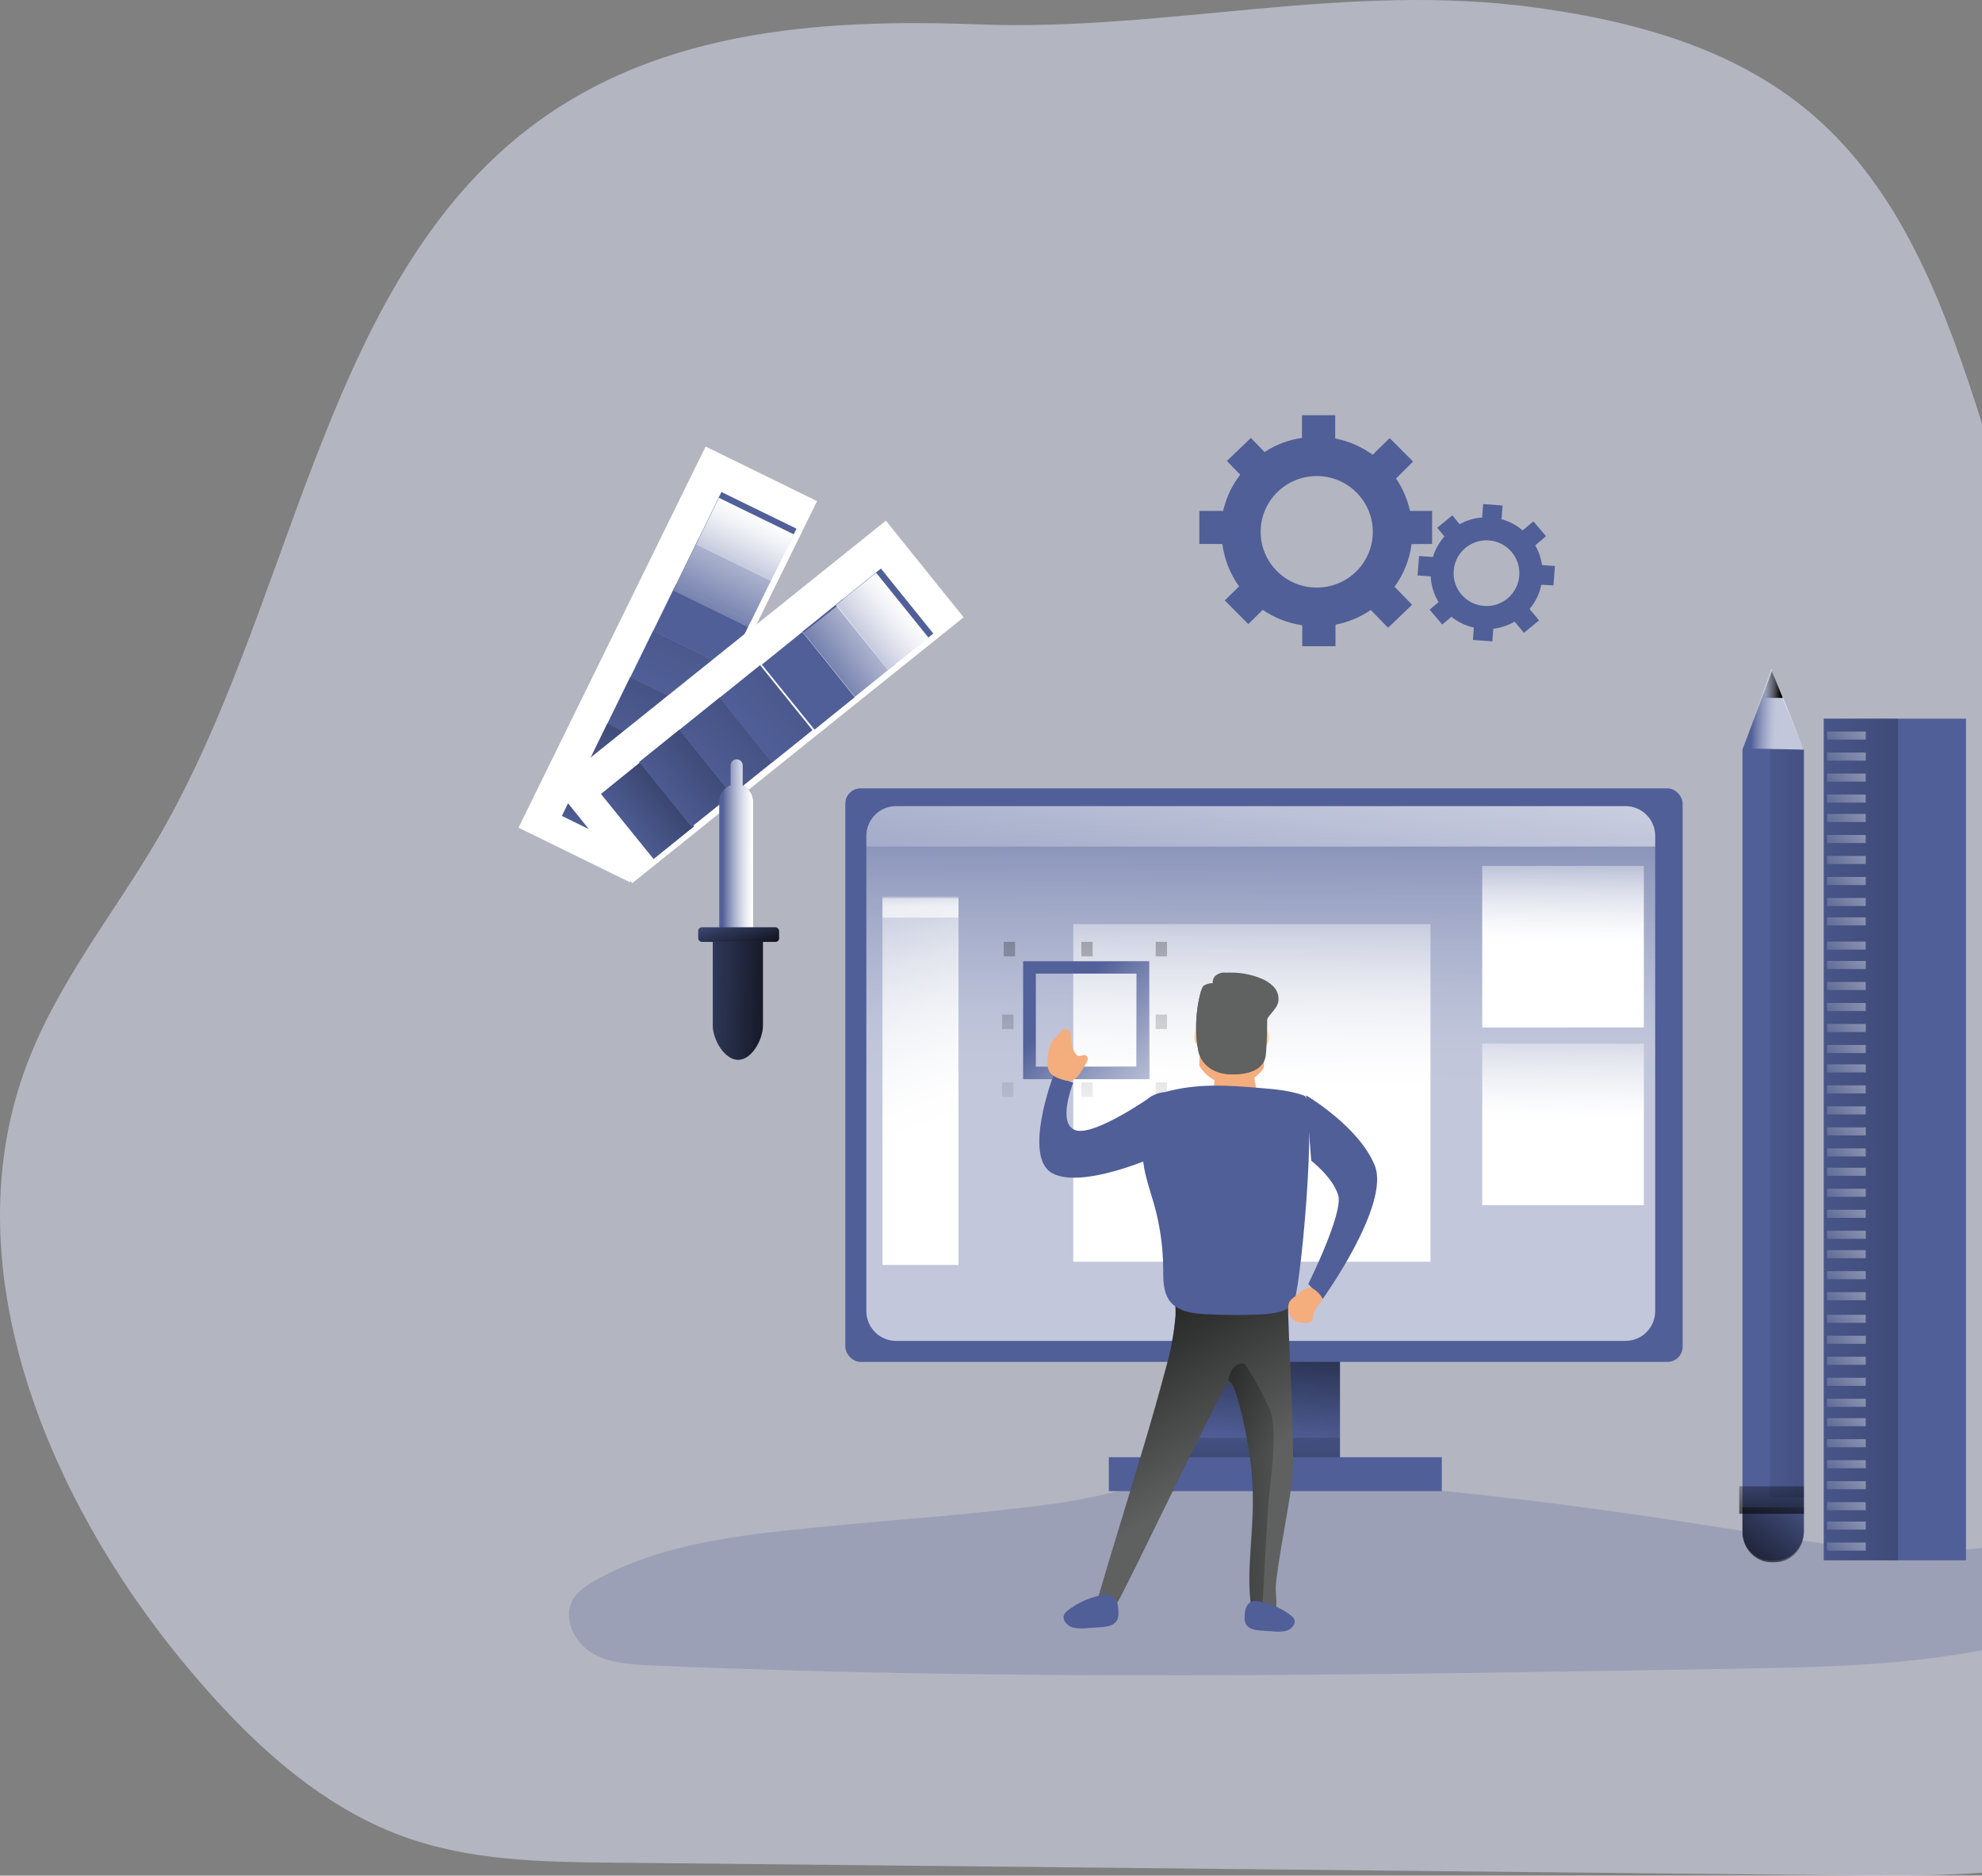 <svg width="1227" height="1161" viewBox="0 0 1227 1161" fill="none" xmlns="http://www.w3.org/2000/svg">
<rect x="0" y="0" width="1227" height="1161" fill="#808080" stroke="none"/>
<path opacity="0.5" d="M318.343 86.694C198.405 187.217 179.819 377.298 98.589 517.527C70.312 566.322 33.775 609.992 14.712 664.123C-29.054 788.026 31.18 928.572 111.801 1026.98C150.245 1073.93 195.149 1116.94 249.478 1136.72C291.258 1151.94 336.056 1152.57 380.033 1152.97L1150.5 1160.9C1236.52 1161.77 1332.1 1158.62 1393.95 1092.21C1436.57 1046.48 1453.89 979.692 1468.58 915.944C1486.64 837.613 1503 752.546 1474.91 677.94C1442.82 592.582 1361.67 544.21 1311.26 470.555C1229.45 351.223 1231.33 170.731 1127.14 75.466C1078.51 31.004 1014.33 13.568 951.792 4.85C833.892 -11.609 722.215 19.459 606.433 15.127C507.464 11.428 400.447 17.874 318.343 86.694Z" fill="#E7ECFF"/>
<path opacity="0.24" d="M503.709 945.613C457.26 950.283 409.386 955.419 368.512 978.264C363.042 981.328 357.487 984.942 354.469 990.458C348.411 1001.55 355.286 1016.18 365.955 1022.86C376.624 1029.53 389.788 1030.29 402.343 1030.84C625.91 1040.59 849.812 1036.76 1073.57 1032.96C1138.55 1031.86 1204.55 1030.59 1266.83 1011.72C1278.02 1008.34 1290.32 1003.26 1294.54 992.212C1300.05 977.757 1287.47 961.737 1272.8 957.236C1258.13 952.735 1242.47 956.095 1227.29 958.06C1174.6 964.886 1121.44 954.446 1068.98 946.099C966.27 929.784 859.706 916.512 755.678 914.039C720.212 913.215 689.924 925.515 655.213 930.376C605.096 937.434 554.099 940.541 503.709 945.613Z" fill="#505F98"/>
<path d="M321 512.326L436.83 276.408L505.816 310.19L389.986 546.108L321 512.326Z" fill="white"/>
<path d="M347.845 505.055L361.959 476.22L408.423 498.903L394.309 527.738L347.845 505.055Z" fill="#505F98"/>
<path d="M347.845 505.055L361.959 476.22L408.423 498.903L394.309 527.738L347.845 505.055Z" fill="url(#paint0_linear_108_1327)"/>
<path d="M361.961 476.445L376.074 447.61L422.538 470.293L408.425 499.128L361.961 476.445Z" fill="#505F98"/>
<path d="M361.961 476.445L376.074 447.61L422.538 470.293L408.425 499.128L361.961 476.445Z" fill="url(#paint1_linear_108_1327)"/>
<path d="M376.057 447.826L390.171 418.991L436.635 441.674L422.521 470.509L376.057 447.826Z" fill="#505F98"/>
<path d="M376.057 447.826L390.171 418.991L436.635 441.674L422.521 470.509L376.057 447.826Z" fill="url(#paint2_linear_108_1327)"/>
<path d="M390.194 419.237L404.307 390.402L450.771 413.085L436.658 441.92L390.194 419.237Z" fill="#505F98"/>
<path d="M390.194 419.237L404.307 390.402L450.771 413.085L436.658 441.92L390.194 419.237Z" fill="url(#paint3_linear_108_1327)"/>
<path d="M404.3 390.599L418.413 361.764L464.877 384.447L450.764 413.282L404.3 390.599Z" fill="#505F98"/>
<path d="M418.415 362.01L432.529 333.175L478.993 355.858L464.879 384.693L418.415 362.01Z" fill="#505F98"/>
<path d="M432.512 333.391L446.625 304.556L493.089 327.239L478.976 356.074L432.512 333.391Z" fill="#505F98"/>
<path d="M416.827 365.598L430.941 336.763L477.405 359.446L463.291 388.281L416.827 365.598Z" fill="url(#paint4_linear_108_1327)"/>
<path d="M430.952 336.97L445.065 308.135L491.53 330.817L477.416 359.652L430.952 336.97Z" fill="url(#paint5_linear_108_1327)"/>
<rect x="731.468" y="830" width="98.068" height="82" fill="#505F98"/>
<rect x="731.468" y="830" width="98.068" height="82" fill="url(#paint6_linear_108_1327)"/>
<rect x="523.324" y="488" width="518.359" height="355" rx="9.37" fill="#505F98"/>
<path opacity="0.65" d="M1024.67 517.438V811.562C1024.69 816.443 1022.76 821.129 1019.32 824.588C1015.88 828.047 1011.21 829.994 1006.33 830H554.671C549.796 829.989 545.126 828.04 541.687 824.582C538.248 821.125 536.322 816.441 536.333 811.562V517.438C536.322 512.559 538.248 507.875 541.687 504.418C545.126 500.96 549.796 499.011 554.671 499H1006.33C1011.21 499.006 1015.88 500.953 1019.32 504.412C1022.76 507.871 1024.69 512.557 1024.67 517.438Z" fill="url(#paint7_linear_108_1327)"/>
<rect x="686.437" y="902" width="206.143" height="21" fill="#505F98"/>
<rect x="731.468" y="890" width="98.068" height="12" fill="url(#paint8_linear_108_1327)"/>
<path fill-rule="evenodd" clip-rule="evenodd" d="M886.576 316.241V336.715L873.867 336.819C872.63 346.346 869.007 355.41 863.329 363.181L874.183 374.351L859.303 388.6L848.617 377.578C842.028 382.062 834.593 385.17 826.761 386.714V400H806.19V387.029C797.406 385.76 789.033 382.497 781.72 377.494L772.784 386.316L758.22 371.647L767.093 362.993C761.507 355.219 757.944 346.191 756.724 336.715H742.476V316.241H757.23C759.059 308.093 762.655 300.441 767.768 293.819L759.527 285.332L774.407 271.082L782.838 279.82C789.808 275.214 797.732 272.228 806.022 271.082V257H826.592V271.396C834.961 273.055 842.87 276.493 849.776 281.476L860.315 271.166L874.794 285.709L864.256 296.187C868.388 302.267 871.32 309.073 872.897 316.241H886.576ZM780.435 329.15C780.412 348.211 795.934 363.682 815.106 363.705C824.317 363.733 833.161 360.113 839.682 353.644C846.204 347.176 849.866 338.392 849.861 329.233C849.884 310.172 834.361 294.701 815.19 294.678C796.018 294.655 780.458 310.088 780.435 329.15Z" fill="#505F98"/>
<path fill-rule="evenodd" clip-rule="evenodd" d="M962.628 350.354L961.71 362.396L954.198 361.938C953.071 367.475 950.567 372.641 946.915 376.958L952.779 384.021L943.43 391.729L937.67 384.792C933.616 387.13 929.129 388.625 924.481 389.188L923.876 397L911.835 396.104L912.42 388.479C907.334 387.344 902.579 385.056 898.521 381.792L892.887 386.583L885.02 377.396L890.591 372.688C887.663 367.876 885.978 362.414 885.687 356.792L877.57 356.167L878.467 344.146L887.085 344.792C888.509 340.085 890.937 335.743 894.202 332.062L889.757 326.708L899.106 319L903.634 324.5C907.906 322.095 912.661 320.672 917.553 320.333L918.179 312L930.22 312.896L929.573 321.375C934.38 322.714 938.838 325.081 942.637 328.312L949.252 322.708L957.098 331.896L950.421 337.583C952.587 341.339 954.004 345.477 954.594 349.771L962.628 350.354ZM899.931 353.243C899.076 364.436 907.469 374.203 918.68 375.062C924.074 375.487 929.416 373.747 933.521 370.228C937.626 366.708 940.156 361.7 940.55 356.312C941.392 345.119 932.989 335.361 921.777 334.514C910.565 333.666 900.786 342.05 899.931 353.243Z" fill="#505F98"/>
<path d="M1116.74 463.966V947.819C1116.7 957.846 1108.65 965.966 1098.72 966H1096.64C1086.72 965.954 1078.71 957.827 1078.71 947.819V463.966L1096.79 416L1116.74 463.966Z" fill="#505F98"/>
<rect x="1095.72" y="464" width="21.015" height="463" fill="url(#paint9_linear_108_1327)"/>
<path opacity="0.65" d="M1116.74 464L1078.71 463.269L1090.43 431.204L1096.71 414L1103.61 431.204L1116.74 464Z" fill="url(#paint10_linear_108_1327)"/>
<path d="M1103.73 432H1090.72L1096.92 415L1103.73 432Z" fill="url(#paint11_linear_108_1327)"/>
<rect x="1076.71" y="920" width="40.028" height="17" fill="url(#paint12_linear_108_1327)"/>
<path d="M1116.74 933V948.38C1116.7 958.649 1108.65 966.965 1098.72 967H1096.64C1086.72 966.953 1078.71 958.63 1078.71 948.38V933H1116.74Z" fill="url(#paint13_linear_108_1327)"/>
<path d="M1024.67 517.513V524H536.333V517.513C536.322 512.614 538.248 507.912 541.687 504.44C545.126 500.968 549.797 499.011 554.672 499H1006.33C1011.21 499.006 1015.88 500.961 1019.32 504.434C1022.76 507.907 1024.69 512.613 1024.67 517.513Z" fill="url(#paint14_linear_108_1327)"/>
<rect x="546.34" y="556" width="47.033" height="227" fill="url(#paint15_linear_108_1327)"/>
<rect x="664.422" y="572" width="221.153" height="209" fill="url(#paint16_linear_108_1327)"/>
<rect x="715.457" y="670" width="7.005" height="9" fill="url(#paint17_linear_108_1327)"/>
<rect x="715.457" y="628" width="7.005" height="9" fill="url(#paint18_linear_108_1327)"/>
<rect x="620.391" y="670" width="7.005" height="9" fill="url(#paint19_linear_108_1327)"/>
<rect x="620.391" y="628" width="7.005" height="9" fill="url(#paint20_linear_108_1327)"/>
<rect x="715.457" y="583" width="7.005" height="9" fill="url(#paint21_linear_108_1327)"/>
<rect x="621.392" y="583" width="7.005" height="9" fill="url(#paint22_linear_108_1327)"/>
<rect x="669.425" y="583" width="7.005" height="9" fill="url(#paint23_linear_108_1327)"/>
<rect x="669.425" y="670" width="7.005" height="9" fill="url(#paint24_linear_108_1327)"/>
<path fill-rule="evenodd" clip-rule="evenodd" d="M633.401 668H711.455V595H633.401V668ZM703.593 660.282H641.263V602.656H703.593V660.282Z" fill="#505F98"/>
<path fill-rule="evenodd" clip-rule="evenodd" d="M633.401 668H711.455V595H633.401V668ZM703.593 660.282H641.263V602.656H703.593V660.282Z" fill="url(#paint25_linear_108_1327)"/>
<rect x="917.597" y="536" width="100.069" height="100" fill="url(#paint26_linear_108_1327)"/>
<rect x="917.597" y="646" width="100.069" height="100" fill="url(#paint27_linear_108_1327)"/>
<rect opacity="0.65" x="546.34" y="555" width="47.033" height="13" fill="url(#paint28_linear_108_1327)"/>
<path d="M343.304 486.827L548.433 322.293L596.545 382.118L391.416 546.652L343.304 486.827Z" fill="white"/>
<path d="M372.028 491.455L397.095 471.235L429.678 511.522L404.61 531.742L372.028 491.455Z" fill="#505F98"/>
<path d="M372.028 491.455L397.095 471.235L429.678 511.522L404.61 531.742L372.028 491.455Z" fill="url(#paint29_linear_108_1327)"/>
<path d="M395.646 471.689L420.678 451.56L453.113 491.79L428.081 511.919L395.646 471.689Z" fill="#505F98"/>
<path d="M395.646 471.689L420.678 451.56L453.113 491.79L428.081 511.919L395.646 471.689Z" fill="url(#paint30_linear_108_1327)"/>
<path d="M420.59 451.761L445.622 431.633L478.057 471.863L453.024 491.991L420.59 451.761Z" fill="#505F98"/>
<path d="M420.59 451.761L445.622 431.633L478.057 471.863L453.024 491.991L420.59 451.761Z" fill="url(#paint31_linear_108_1327)"/>
<path d="M445.517 431.847L470.549 411.718L502.984 451.948L477.952 472.077L445.517 431.847Z" fill="#505F98"/>
<path d="M445.517 431.847L470.549 411.718L502.984 451.948L477.952 472.077L445.517 431.847Z" fill="url(#paint32_linear_108_1327)"/>
<path d="M471.637 411.389L496.705 391.169L529.287 431.456L504.22 451.676L471.637 411.389Z" fill="#505F98"/>
<path d="M496.717 390.99L521.785 370.77L554.367 411.057L529.3 431.277L496.717 390.99Z" fill="#505F98"/>
<path d="M520.325 372.051L545.357 351.923L577.792 392.153L552.76 412.281L520.325 372.051Z" fill="#505F98"/>
<path d="M550.343 415.218L529.244 432L497.306 391.782L518.405 375L550.343 415.218Z" fill="url(#paint33_linear_108_1327)"/>
<path d="M517.368 374.648L542.4 354.519L574.835 394.749L549.803 414.878L517.368 374.648Z" fill="url(#paint34_linear_108_1327)"/>
<path d="M466.285 496.15V619H445.27V496.15C445.27 491.61 448.089 487.57 452.289 486.089V473.825C452.289 471.712 453.964 470 456.032 470C458.099 470 459.775 471.712 459.775 473.825V486.297C463.694 487.935 466.263 491.823 466.285 496.15Z" fill="#505F98"/>
<path d="M466.285 496.15V619H445.27V496.15C445.27 491.61 448.089 487.57 452.289 486.089V473.825C452.289 471.712 453.964 470 456.032 470C458.099 470 459.775 471.712 459.775 473.825V486.297C463.694 487.935 466.263 491.823 466.285 496.15Z" fill="url(#paint35_linear_108_1327)"/>
<rect x="432.261" y="574" width="50.035" height="9" rx="2.245" fill="#505F98"/>
<path d="M456.967 656C448.394 656 441.267 643.185 441.267 634.634V578H472.289V634.634C472.289 643.185 465.519 656 456.967 656Z" fill="#505F98"/>
<rect x="432.261" y="574" width="50.035" height="9" rx="2.245" fill="url(#paint36_linear_108_1327)"/>
<path d="M456.967 656C448.394 656 441.267 643.366 441.267 634.937V583H472.289V634.937C472.289 643.366 465.519 656 456.967 656Z" fill="url(#paint37_linear_108_1327)"/>
<path d="M657.059 716C656.386 712.436 655.96 707.39 657.254 707.043C659.982 706.275 657.059 716 657.059 716Z" fill="#28353D"/>
<path d="M800.318 911.507C799.832 924.102 790.07 970.388 789.753 983.004C789.753 987.202 790.873 993.647 789.52 997.698C786.731 1006.28 776.842 1005.11 775.553 1000.05L775.067 997.53C770.482 973.012 777.856 945.198 775.067 913.186C773.398 893.643 765.621 855.963 760.529 855.711C757.845 855.711 696.588 984.851 691.263 992.807C688.643 996.817 681.268 996.187 677.697 999.42C674.126 1002.65 707.449 901.515 721.416 848.07C724.674 837.039 726.798 825.709 727.755 814.252C728.136 807.64 726.002 805.415 732.108 803.463C736.334 802.119 742.188 802.497 746.71 802.182C751.633 801.804 797.423 801.72 797.423 804.953C796.979 822.502 801.501 882.412 800.318 911.507Z" fill="#606161"/>
<path d="M800.318 911.507C799.832 924.102 790.07 970.388 789.753 983.004C789.753 987.202 790.873 993.647 789.52 997.698C786.731 1006.28 776.842 1005.11 775.553 1000.05L775.067 997.53C770.482 973.012 777.856 945.198 775.067 913.186C773.398 893.643 765.621 855.963 760.529 855.711C757.845 855.711 696.588 984.851 691.263 992.807C688.643 996.817 681.268 996.187 677.697 999.42C674.126 1002.65 707.449 901.515 721.416 848.07C724.674 837.039 726.798 825.709 727.755 814.252C728.136 807.64 726.002 805.415 732.108 803.463C736.334 802.119 742.188 802.497 746.71 802.182C751.633 801.804 797.423 801.72 797.423 804.953C796.979 822.502 801.501 882.412 800.318 911.507Z" fill="url(#paint38_linear_108_1327)"/>
<path d="M746.245 643.148C745.86 639.163 743.977 637 742.137 637C740.298 637 739.164 639.12 739.549 643.148C739.636 646.122 741.88 648.597 744.854 649C746.716 649 746.651 647.134 746.245 643.148Z" fill="#FFCD9C"/>
<path d="M778.639 643.159C778.889 639.166 780.726 637 782.625 637C784.524 637 785.755 639.124 785.463 643.159C785.437 646.173 783.191 648.687 780.246 649C778.368 649 778.347 647.152 778.639 643.159Z" fill="#FFCD9C"/>
<path d="M782.363 660.672C782.104 662.777 773.189 672 763.044 672C752.899 672 744.523 663.577 742.753 660.208C740.983 656.839 748.107 613.505 752.23 609.884C756.352 606.262 773.06 608.641 774.463 610.558C777.83 615.085 783.464 652.27 782.363 660.672Z" fill="#F4AD7D"/>
<path d="M778.169 627.977C776.79 628.639 771.375 614.842 770.239 612.525C769.103 610.208 769.285 607.829 770.665 607.167C772.044 606.505 774.072 607.871 775.208 610.167C776.344 612.463 779.528 627.336 778.169 627.977Z" fill="#FFCD9C"/>
<path d="M747.799 626.987C746.369 626.501 750.156 612.179 750.982 609.703C751.808 607.228 753.662 605.599 755.012 606.086C756.362 606.573 756.926 608.984 756.1 611.481C755.274 613.977 749.149 627.474 747.799 626.987Z" fill="#FFCD9C"/>
<path d="M753.476 659H775.24L778.501 679.622C766.645 686.005 759.732 685.301 750.482 678.214L753.476 659Z" fill="#F4AD7D"/>
<path d="M762.49 663.13C762.49 662.75 763.395 662.43 764.491 662.43C765.587 662.43 766.493 662.75 766.493 663.13C766.493 663.51 765.611 663.57 764.491 663.57C763.371 663.57 762.49 663.53 762.49 663.13Z" fill="#F4AD7D"/>
<path d="M783.523 653.808C784.347 648.894 785.691 613.708 782.396 609.051C779.1 604.394 759.372 601.381 756.38 602.108C749.681 603.731 750.852 608.517 750.852 608.517C748.861 608.547 746.912 609.084 745.194 610.076C742.896 611.615 738.061 633.79 741.92 650.56C743.655 658.102 750.484 664.66 762.277 664.981C776.802 665.365 782.526 659.896 783.523 653.808Z" fill="#606161"/>
<path d="M756.462 603.762C758.021 602.448 760.041 601.828 762.061 602.041C768.194 602.008 774.278 603.14 779.996 605.376C783.166 606.488 786.045 608.311 788.416 610.708C790.803 613.173 791.902 616.627 791.384 620.034C790.331 625.047 785.069 628.148 783.343 632.97C781.954 636.837 782.943 640.575 782.985 644.463C783.013 647.606 782.788 650.746 782.311 653.852C781.343 659.906 775.807 665.344 761.598 664.983C750.147 664.664 743.516 658.143 741.832 650.644C739.552 638.198 740.15 625.389 743.579 613.215C749.751 614.648 756.065 615.361 762.398 615.339C769.113 615.395 775.809 614.611 782.332 613.002C783.448 619.503 783.427 632.524 783.069 642.253" fill="#606161"/>
<path d="M721.333 675.954C717.899 676.241 714.591 677.384 711.708 679.28C706.77 683.171 706.395 690.43 706.479 696.748C706.31 705.501 706.916 714.252 708.291 722.897C709.77 730.826 712.458 738.441 714.666 746.202C718.147 758.831 719.975 771.862 720.104 784.966C720.104 792.162 719.979 800.07 724.458 805.697C729.354 811.806 738.021 812.998 745.813 813.438C756.876 814.086 767.98 814.17 779.043 813.709C786.46 813.375 794.356 812.643 800.231 808.082C804.919 804.442 815.898 681.288 807.377 678.171C798.856 675.054 789.689 674.259 780.647 673.506C760.376 671.791 741.292 670.431 721.333 675.954Z" fill="#505F98"/>
<path d="M785.153 931.291C784.066 945.255 781.474 996 781.474 996L774.869 995.77C770.333 971.39 777.628 943.732 774.869 911.899C773.218 892.465 765.526 854.996 760.489 854.746C761.993 842.221 770.459 844.1 770.459 844.1C776.615 853.294 781.925 863.026 786.323 873.178C791.361 886.37 786.261 917.263 785.153 931.291Z" fill="url(#paint39_linear_108_1327)"/>
<path d="M660.796 997.024C659.764 997.786 658.981 998.83 658.544 1000.03C658.309 1001.01 658.404 1002.04 658.815 1002.97C659.981 1005.33 662.191 1007.02 664.799 1007.55C667.376 1008.04 670.014 1008.13 672.618 1007.82L680.959 1007.26C683.081 1007.21 685.186 1006.87 687.215 1006.26C689.245 1005.63 690.921 1004.2 691.844 1002.31C692.335 1000.92 692.527 999.438 692.407 997.969C692.407 991.164 689.988 985.634 682.44 987.299C674.533 988.765 667.105 992.102 660.796 997.024Z" fill="#505F98"/>
<path d="M799.334 1000.06C800.281 1000.76 801 1001.71 801.401 1002.8C801.615 1003.68 801.531 1004.61 801.162 1005.45C800.099 1007.58 798.069 1009.11 795.678 1009.58C793.321 1010.04 790.904 1010.12 788.519 1009.83L780.947 1009.33C779.021 1009.28 777.11 1008.98 775.268 1008.43C773.411 1007.86 771.881 1006.57 771.046 1004.85C770.598 1003.59 770.421 1002.26 770.524 1000.93C770.524 994.785 772.7 989.72 779.641 991.288C786.837 992.619 793.595 995.63 799.334 1000.06Z" fill="#505F98"/>
<path d="M808.522 678C808.522 678 841.237 697.163 851.063 721.389C860.888 745.614 818.883 804 818.883 804L809.895 794.814C809.895 794.814 831.82 750.759 828.43 739.74C825.04 728.721 811.761 718.452 811.761 718.452L808.522 678Z" fill="#505F98"/>
<path d="M715.457 715.859C715.457 715.859 669.969 736.24 651.484 726.238C632.999 716.237 652.029 666 652.029 666L664.409 670.202C664.409 670.202 654.065 695.815 665.898 699.618C677.732 703.421 713.191 678.438 713.191 678.438L715.457 715.859Z" fill="#505F98"/>
<path d="M801.098 802.976C799.789 803.826 798.729 804.968 798.013 806.297C797.583 807.425 797.428 808.629 797.56 809.819C797.48 812.709 798.795 815.479 801.141 817.367C802.789 818.25 804.636 818.76 806.534 818.857C807.697 819.048 808.887 819.048 810.05 818.857C811.237 818.646 812.228 817.888 812.682 816.844C812.837 816.183 812.903 815.507 812.877 814.831C813.028 811.51 815.53 808.793 817.601 806.076C818.101 805.551 818.424 804.9 818.529 804.204C818.517 803.434 818.228 802.69 817.709 802.091C816.307 800.199 812.833 796.717 810.05 797.018C807.268 797.32 803.255 801.326 801.098 802.976Z" fill="#F4AD7D"/>
<path d="M672.216 658.435C672.809 657.611 673.213 656.679 673.403 655.698C673.554 654.683 673.017 653.687 672.063 653.211C670.547 652.647 668.745 654.13 667.251 653.504C666.745 653.235 666.322 652.846 666.021 652.375C664.256 649.945 663.244 647.093 663.098 644.143C663.184 642.571 663.036 640.995 662.659 639.463C662.215 637.886 660.631 636.849 658.924 637.018C657.518 637.331 656.727 638.689 655.848 639.776C654.969 640.863 653.211 642.158 652.069 643.516C650.118 646.307 649.002 649.55 648.839 652.898C648.224 657.077 647.828 661.861 650.904 664.87C653.277 667.189 660.506 669.927 663.823 668.694C667.493 667.315 670.371 661.444 672.216 658.435Z" fill="#F4AD7D"/>
<rect x="1129.03" y="444.837" width="88.061" height="521" fill="#505F98"/>
<rect x="1129.03" y="444.837" width="46.032" height="521" fill="url(#paint40_linear_108_1327)"/>
<rect opacity="0.65" x="1131.03" y="452.837" width="24.017" height="5" fill="url(#paint41_linear_108_1327)"/>
<rect opacity="0.65" x="1131.03" y="465.837" width="24.017" height="5" fill="url(#paint42_linear_108_1327)"/>
<rect opacity="0.65" x="1131.03" y="478.837" width="24.017" height="5" fill="url(#paint43_linear_108_1327)"/>
<rect opacity="0.65" x="1131.03" y="491.837" width="24.017" height="5" fill="url(#paint44_linear_108_1327)"/>
<rect opacity="0.65" x="1131.03" y="503.837" width="24.017" height="5" fill="url(#paint45_linear_108_1327)"/>
<rect opacity="0.65" x="1131.03" y="516.837" width="24.017" height="5" fill="url(#paint46_linear_108_1327)"/>
<rect opacity="0.65" x="1131.03" y="529.837" width="24.017" height="5" fill="url(#paint47_linear_108_1327)"/>
<rect opacity="0.65" x="1131.03" y="542.837" width="24.017" height="5" fill="url(#paint48_linear_108_1327)"/>
<rect opacity="0.65" x="1131.03" y="555.837" width="24.017" height="5" fill="url(#paint49_linear_108_1327)"/>
<rect opacity="0.65" x="1131.03" y="567.837" width="24.017" height="5" fill="url(#paint50_linear_108_1327)"/>
<rect opacity="0.65" x="1131.03" y="582.837" width="24.017" height="5" fill="url(#paint51_linear_108_1327)"/>
<rect opacity="0.65" x="1131.03" y="594.837" width="24.017" height="5" fill="url(#paint52_linear_108_1327)"/>
<rect opacity="0.65" x="1131.03" y="607.837" width="24.017" height="5" fill="url(#paint53_linear_108_1327)"/>
<rect opacity="0.65" x="1131.03" y="620.837" width="24.017" height="5" fill="url(#paint54_linear_108_1327)"/>
<rect opacity="0.65" x="1131.03" y="633.837" width="24.017" height="5" fill="url(#paint55_linear_108_1327)"/>
<rect opacity="0.65" x="1131.03" y="646.837" width="24.017" height="5" fill="url(#paint56_linear_108_1327)"/>
<rect opacity="0.65" x="1131.03" y="658.837" width="24.017" height="5" fill="url(#paint57_linear_108_1327)"/>
<rect opacity="0.65" x="1131.03" y="671.837" width="24.017" height="5" fill="url(#paint58_linear_108_1327)"/>
<rect opacity="0.65" x="1131.03" y="684.837" width="24.017" height="5" fill="url(#paint59_linear_108_1327)"/>
<rect opacity="0.65" x="1131.03" y="697.837" width="24.017" height="5" fill="url(#paint60_linear_108_1327)"/>
<rect opacity="0.65" x="1131.03" y="710.837" width="24.017" height="5" fill="url(#paint61_linear_108_1327)"/>
<rect opacity="0.65" x="1131.03" y="722.837" width="24.017" height="5" fill="url(#paint62_linear_108_1327)"/>
<rect opacity="0.65" x="1131.03" y="735.837" width="24.017" height="5" fill="url(#paint63_linear_108_1327)"/>
<rect opacity="0.65" x="1131.03" y="748.837" width="24.017" height="5" fill="url(#paint64_linear_108_1327)"/>
<rect opacity="0.65" x="1131.03" y="761.837" width="24.017" height="5" fill="url(#paint65_linear_108_1327)"/>
<rect opacity="0.65" x="1131.03" y="773.837" width="24.017" height="5" fill="url(#paint66_linear_108_1327)"/>
<rect opacity="0.65" x="1131.03" y="786.837" width="24.017" height="5" fill="url(#paint67_linear_108_1327)"/>
<rect opacity="0.65" x="1131.03" y="799.837" width="24.017" height="5" fill="url(#paint68_linear_108_1327)"/>
<rect opacity="0.65" x="1131.03" y="813.837" width="24.017" height="5" fill="url(#paint69_linear_108_1327)"/>
<rect opacity="0.65" x="1131.03" y="826.837" width="24.017" height="5" fill="url(#paint70_linear_108_1327)"/>
<rect opacity="0.65" x="1131.03" y="839.837" width="24.017" height="5" fill="url(#paint71_linear_108_1327)"/>
<rect opacity="0.65" x="1131.03" y="852.837" width="24.017" height="5" fill="url(#paint72_linear_108_1327)"/>
<rect opacity="0.65" x="1131.03" y="865.837" width="24.017" height="5" fill="url(#paint73_linear_108_1327)"/>
<rect opacity="0.65" x="1131.03" y="877.837" width="24.017" height="5" fill="url(#paint74_linear_108_1327)"/>
<rect opacity="0.65" x="1131.03" y="890.837" width="24.017" height="5" fill="url(#paint75_linear_108_1327)"/>
<rect opacity="0.65" x="1131.03" y="903.837" width="24.017" height="5" fill="url(#paint76_linear_108_1327)"/>
<rect opacity="0.65" x="1131.03" y="916.837" width="24.017" height="5" fill="url(#paint77_linear_108_1327)"/>
<rect opacity="0.65" x="1131.03" y="929.837" width="24.017" height="5" fill="url(#paint78_linear_108_1327)"/>
<rect opacity="0.65" x="1131.03" y="941.837" width="24.017" height="5" fill="url(#paint79_linear_108_1327)"/>
<rect opacity="0.65" x="1131.03" y="954.837" width="24.017" height="5" fill="url(#paint80_linear_108_1327)"/>
<defs>
<linearGradient id="paint0_linear_108_1327" x1="472.033" y1="572.166" x2="536.787" y2="443.6" gradientUnits="userSpaceOnUse">
<stop stop-color="#010101" stop-opacity="0.01"/>
<stop offset="0.95" stop-color="#010101"/>
</linearGradient>
<linearGradient id="paint1_linear_108_1327" x1="527.194" y1="568.365" x2="620.048" y2="386.775" gradientUnits="userSpaceOnUse">
<stop stop-color="#010101" stop-opacity="0.01"/>
<stop offset="0.95" stop-color="#010101"/>
</linearGradient>
<linearGradient id="paint2_linear_108_1327" x1="647.176" y1="577.092" x2="784.53" y2="266.948" gradientUnits="userSpaceOnUse">
<stop stop-color="#010101" stop-opacity="0.01"/>
<stop offset="0.95" stop-color="#010101"/>
</linearGradient>
<linearGradient id="paint3_linear_108_1327" x1="775.01" y1="593.583" x2="979.94" y2="146.179" gradientUnits="userSpaceOnUse">
<stop stop-color="#010101" stop-opacity="0.01"/>
<stop offset="0.36" stop-color="#010101" stop-opacity="0.36"/>
<stop offset="0.95" stop-color="#010101"/>
</linearGradient>
<linearGradient id="paint4_linear_108_1327" x1="626.357" y1="488.564" x2="743.517" y2="246.969" gradientUnits="userSpaceOnUse">
<stop stop-color="white" stop-opacity="0.01"/>
<stop offset="0.07" stop-color="white" stop-opacity="0.22"/>
<stop offset="0.16" stop-color="white" stop-opacity="0.45"/>
<stop offset="0.25" stop-color="white" stop-opacity="0.65"/>
<stop offset="0.33" stop-color="white" stop-opacity="0.8"/>
<stop offset="0.4" stop-color="white" stop-opacity="0.91"/>
<stop offset="0.46" stop-color="white" stop-opacity="0.98"/>
<stop offset="0.51" stop-color="white"/>
</linearGradient>
<linearGradient id="paint5_linear_108_1327" x1="548.281" y1="435.444" x2="612.478" y2="299.555" gradientUnits="userSpaceOnUse">
<stop stop-color="white" stop-opacity="0.01"/>
<stop offset="0.07" stop-color="white" stop-opacity="0.22"/>
<stop offset="0.16" stop-color="white" stop-opacity="0.45"/>
<stop offset="0.25" stop-color="white" stop-opacity="0.65"/>
<stop offset="0.33" stop-color="white" stop-opacity="0.8"/>
<stop offset="0.4" stop-color="white" stop-opacity="0.91"/>
<stop offset="0.46" stop-color="white" stop-opacity="0.98"/>
<stop offset="0.51" stop-color="white"/>
</linearGradient>
<linearGradient id="paint6_linear_108_1327" x1="853.603" y1="898.322" x2="864.024" y2="771.584" gradientUnits="userSpaceOnUse">
<stop stop-color="#010101" stop-opacity="0.01"/>
<stop offset="0.95" stop-color="#010101"/>
</linearGradient>
<linearGradient id="paint7_linear_108_1327" x1="451.89" y1="435.517" x2="449.175" y2="885.071" gradientUnits="userSpaceOnUse">
<stop stop-color="white" stop-opacity="0.01"/>
<stop offset="0.07" stop-color="white" stop-opacity="0.22"/>
<stop offset="0.16" stop-color="white" stop-opacity="0.45"/>
<stop offset="0.25" stop-color="white" stop-opacity="0.65"/>
<stop offset="0.33" stop-color="white" stop-opacity="0.8"/>
<stop offset="0.4" stop-color="white" stop-opacity="0.91"/>
<stop offset="0.46" stop-color="white" stop-opacity="0.98"/>
<stop offset="0.51" stop-color="white"/>
</linearGradient>
<linearGradient id="paint8_linear_108_1327" x1="198.236" y1="873.073" x2="198.336" y2="1015.31" gradientUnits="userSpaceOnUse">
<stop stop-color="#010101" stop-opacity="0.01"/>
<stop offset="0.95" stop-color="#010101"/>
</linearGradient>
<linearGradient id="paint9_linear_108_1327" x1="1074.73" y1="4066.09" x2="1380.92" y2="4066.14" gradientUnits="userSpaceOnUse">
<stop stop-color="#010101" stop-opacity="0.01"/>
<stop offset="0.95" stop-color="#010101"/>
</linearGradient>
<linearGradient id="paint10_linear_108_1327" x1="1084.12" y1="458.349" x2="1114.46" y2="459.669" gradientUnits="userSpaceOnUse">
<stop stop-color="white" stop-opacity="0.01"/>
<stop offset="0.07" stop-color="white" stop-opacity="0.22"/>
<stop offset="0.16" stop-color="white" stop-opacity="0.45"/>
<stop offset="0.25" stop-color="white" stop-opacity="0.65"/>
<stop offset="0.33" stop-color="white" stop-opacity="0.8"/>
<stop offset="0.4" stop-color="white" stop-opacity="0.91"/>
<stop offset="0.46" stop-color="white" stop-opacity="0.98"/>
<stop offset="0.51" stop-color="white"/>
</linearGradient>
<linearGradient id="paint11_linear_108_1327" x1="1092.59" y1="430.191" x2="1102.94" y2="430.64" gradientUnits="userSpaceOnUse">
<stop stop-color="#010101" stop-opacity="0.01"/>
<stop offset="0.95" stop-color="#010101"/>
</linearGradient>
<linearGradient id="paint12_linear_108_1327" x1="1015.95" y1="900.811" x2="1016.26" y2="968.818" gradientUnits="userSpaceOnUse">
<stop stop-color="#010101" stop-opacity="0.01"/>
<stop offset="0.95" stop-color="#010101"/>
</linearGradient>
<linearGradient id="paint13_linear_108_1327" x1="1084.75" y1="891.281" x2="1026.41" y2="963.558" gradientUnits="userSpaceOnUse">
<stop stop-color="#010101" stop-opacity="0.01"/>
<stop offset="0.95" stop-color="#010101"/>
</linearGradient>
<linearGradient id="paint14_linear_108_1327" x1="1350.65" y1="618.966" x2="1384.83" y2="211.855" gradientUnits="userSpaceOnUse">
<stop stop-color="white" stop-opacity="0.01"/>
<stop offset="0.07" stop-color="white" stop-opacity="0.22"/>
<stop offset="0.16" stop-color="white" stop-opacity="0.45"/>
<stop offset="0.25" stop-color="white" stop-opacity="0.65"/>
<stop offset="0.33" stop-color="white" stop-opacity="0.8"/>
<stop offset="0.4" stop-color="white" stop-opacity="0.91"/>
<stop offset="0.46" stop-color="white" stop-opacity="0.98"/>
<stop offset="0.51" stop-color="white"/>
</linearGradient>
<linearGradient id="paint15_linear_108_1327" x1="523.769" y1="508.87" x2="661.776" y2="877.142" gradientUnits="userSpaceOnUse">
<stop stop-color="white" stop-opacity="0.01"/>
<stop offset="0.07" stop-color="white" stop-opacity="0.22"/>
<stop offset="0.16" stop-color="white" stop-opacity="0.45"/>
<stop offset="0.25" stop-color="white" stop-opacity="0.65"/>
<stop offset="0.33" stop-color="white" stop-opacity="0.8"/>
<stop offset="0.4" stop-color="white" stop-opacity="0.91"/>
<stop offset="0.46" stop-color="white" stop-opacity="0.98"/>
<stop offset="0.51" stop-color="white"/>
</linearGradient>
<linearGradient id="paint16_linear_108_1327" x1="627.299" y1="531.99" x2="623.974" y2="814.698" gradientUnits="userSpaceOnUse">
<stop stop-color="white" stop-opacity="0.01"/>
<stop offset="0.07" stop-color="white" stop-opacity="0.22"/>
<stop offset="0.16" stop-color="white" stop-opacity="0.45"/>
<stop offset="0.25" stop-color="white" stop-opacity="0.65"/>
<stop offset="0.33" stop-color="white" stop-opacity="0.8"/>
<stop offset="0.4" stop-color="white" stop-opacity="0.91"/>
<stop offset="0.46" stop-color="white" stop-opacity="0.98"/>
<stop offset="0.51" stop-color="white"/>
</linearGradient>
<linearGradient id="paint17_linear_108_1327" x1="943.134" y1="723.704" x2="962.321" y2="145.785" gradientUnits="userSpaceOnUse">
<stop stop-color="#010101" stop-opacity="0.01"/>
<stop offset="0.95" stop-color="#010101"/>
</linearGradient>
<linearGradient id="paint18_linear_108_1327" x1="942.282" y1="724.045" x2="961.47" y2="146.125" gradientUnits="userSpaceOnUse">
<stop stop-color="#010101" stop-opacity="0.01"/>
<stop offset="0.95" stop-color="#010101"/>
</linearGradient>
<linearGradient id="paint19_linear_108_1327" x1="848.103" y1="721.354" x2="867.319" y2="143.435" gradientUnits="userSpaceOnUse">
<stop stop-color="#010101" stop-opacity="0.01"/>
<stop offset="0.95" stop-color="#010101"/>
</linearGradient>
<linearGradient id="paint20_linear_108_1327" x1="847.251" y1="721.694" x2="866.467" y2="143.776" gradientUnits="userSpaceOnUse">
<stop stop-color="#010101" stop-opacity="0.01"/>
<stop offset="0.95" stop-color="#010101"/>
</linearGradient>
<linearGradient id="paint21_linear_108_1327" x1="941.344" y1="725.545" x2="960.56" y2="147.627" gradientUnits="userSpaceOnUse">
<stop stop-color="#010101" stop-opacity="0.01"/>
<stop offset="0.95" stop-color="#010101"/>
</linearGradient>
<linearGradient id="paint22_linear_108_1327" x1="847.313" y1="723.236" x2="866.501" y2="145.317" gradientUnits="userSpaceOnUse">
<stop stop-color="#010101" stop-opacity="0.01"/>
<stop offset="0.95" stop-color="#010101"/>
</linearGradient>
<linearGradient id="paint23_linear_108_1327" x1="895.303" y1="724.396" x2="914.52" y2="146.499" gradientUnits="userSpaceOnUse">
<stop stop-color="#010101" stop-opacity="0.01"/>
<stop offset="0.95" stop-color="#010101"/>
</linearGradient>
<linearGradient id="paint24_linear_108_1327" x1="897.119" y1="721.843" x2="916.336" y2="143.925" gradientUnits="userSpaceOnUse">
<stop stop-color="#010101" stop-opacity="0.01"/>
<stop offset="0.95" stop-color="#010101"/>
</linearGradient>
<linearGradient id="paint25_linear_108_1327" x1="552.042" y1="736.399" x2="784.274" y2="953.094" gradientUnits="userSpaceOnUse">
<stop stop-color="white" stop-opacity="0.01"/>
<stop offset="0.07" stop-color="white" stop-opacity="0.22"/>
<stop offset="0.16" stop-color="white" stop-opacity="0.45"/>
<stop offset="0.25" stop-color="white" stop-opacity="0.65"/>
<stop offset="0.33" stop-color="white" stop-opacity="0.8"/>
<stop offset="0.4" stop-color="white" stop-opacity="0.91"/>
<stop offset="0.46" stop-color="white" stop-opacity="0.98"/>
<stop offset="0.51" stop-color="white"/>
</linearGradient>
<linearGradient id="paint26_linear_108_1327" x1="900.908" y1="516.864" x2="899.123" y2="652.026" gradientUnits="userSpaceOnUse">
<stop stop-color="white" stop-opacity="0.01"/>
<stop offset="0.07" stop-color="white" stop-opacity="0.22"/>
<stop offset="0.16" stop-color="white" stop-opacity="0.45"/>
<stop offset="0.25" stop-color="white" stop-opacity="0.65"/>
<stop offset="0.33" stop-color="white" stop-opacity="0.8"/>
<stop offset="0.4" stop-color="white" stop-opacity="0.91"/>
<stop offset="0.46" stop-color="white" stop-opacity="0.98"/>
<stop offset="0.51" stop-color="white"/>
</linearGradient>
<linearGradient id="paint27_linear_108_1327" x1="900.908" y1="626.864" x2="899.123" y2="762.026" gradientUnits="userSpaceOnUse">
<stop stop-color="white" stop-opacity="0.01"/>
<stop offset="0.07" stop-color="white" stop-opacity="0.22"/>
<stop offset="0.16" stop-color="white" stop-opacity="0.45"/>
<stop offset="0.25" stop-color="white" stop-opacity="0.65"/>
<stop offset="0.33" stop-color="white" stop-opacity="0.8"/>
<stop offset="0.4" stop-color="white" stop-opacity="0.91"/>
<stop offset="0.46" stop-color="white" stop-opacity="0.98"/>
<stop offset="0.51" stop-color="white"/>
</linearGradient>
<linearGradient id="paint28_linear_108_1327" x1="537.068" y1="552.281" x2="537.051" y2="570.481" gradientUnits="userSpaceOnUse">
<stop stop-color="white" stop-opacity="0.01"/>
<stop offset="0.07" stop-color="white" stop-opacity="0.22"/>
<stop offset="0.16" stop-color="white" stop-opacity="0.45"/>
<stop offset="0.25" stop-color="white" stop-opacity="0.65"/>
<stop offset="0.33" stop-color="white" stop-opacity="0.8"/>
<stop offset="0.4" stop-color="white" stop-opacity="0.91"/>
<stop offset="0.46" stop-color="white" stop-opacity="0.98"/>
<stop offset="0.51" stop-color="white"/>
</linearGradient>
<linearGradient id="paint29_linear_108_1327" x1="456.368" y1="605.052" x2="569.799" y2="515.635" gradientUnits="userSpaceOnUse">
<stop stop-color="#010101" stop-opacity="0.01"/>
<stop offset="0.95" stop-color="#010101"/>
</linearGradient>
<linearGradient id="paint30_linear_108_1327" x1="506.207" y1="624.988" x2="667.483" y2="499.867" gradientUnits="userSpaceOnUse">
<stop stop-color="#010101" stop-opacity="0.01"/>
<stop offset="0.95" stop-color="#010101"/>
</linearGradient>
<linearGradient id="paint31_linear_108_1327" x1="611.151" y1="683.751" x2="867.315" y2="461.028" gradientUnits="userSpaceOnUse">
<stop stop-color="#010101" stop-opacity="0.01"/>
<stop offset="0.95" stop-color="#010101"/>
</linearGradient>
<linearGradient id="paint32_linear_108_1327" x1="719.91" y1="752.865" x2="1095.59" y2="434.45" gradientUnits="userSpaceOnUse">
<stop stop-color="#010101" stop-opacity="0.01"/>
<stop offset="0.36" stop-color="#010101" stop-opacity="0.36"/>
<stop offset="0.95" stop-color="#010101"/>
</linearGradient>
<linearGradient id="paint33_linear_108_1327" x1="568.169" y1="515.751" x2="751.108" y2="384.322" gradientUnits="userSpaceOnUse">
<stop stop-color="white" stop-opacity="0.01"/>
<stop offset="0.07" stop-color="white" stop-opacity="0.22"/>
<stop offset="0.16" stop-color="white" stop-opacity="0.45"/>
<stop offset="0.25" stop-color="white" stop-opacity="0.65"/>
<stop offset="0.33" stop-color="white" stop-opacity="0.8"/>
<stop offset="0.4" stop-color="white" stop-opacity="0.91"/>
<stop offset="0.46" stop-color="white" stop-opacity="0.98"/>
<stop offset="0.51" stop-color="white"/>
</linearGradient>
<linearGradient id="paint34_linear_108_1327" x1="581.782" y1="513.517" x2="697.64" y2="417.658" gradientUnits="userSpaceOnUse">
<stop stop-color="white" stop-opacity="0.01"/>
<stop offset="0.07" stop-color="white" stop-opacity="0.22"/>
<stop offset="0.16" stop-color="white" stop-opacity="0.45"/>
<stop offset="0.25" stop-color="white" stop-opacity="0.65"/>
<stop offset="0.33" stop-color="white" stop-opacity="0.8"/>
<stop offset="0.4" stop-color="white" stop-opacity="0.91"/>
<stop offset="0.46" stop-color="white" stop-opacity="0.98"/>
<stop offset="0.51" stop-color="white"/>
</linearGradient>
<linearGradient id="paint35_linear_108_1327" x1="447.369" y1="679.745" x2="485.554" y2="679.767" gradientUnits="userSpaceOnUse">
<stop stop-color="white" stop-opacity="0.01"/>
<stop offset="0.07" stop-color="white" stop-opacity="0.22"/>
<stop offset="0.16" stop-color="white" stop-opacity="0.45"/>
<stop offset="0.25" stop-color="white" stop-opacity="0.65"/>
<stop offset="0.33" stop-color="white" stop-opacity="0.8"/>
<stop offset="0.4" stop-color="white" stop-opacity="0.91"/>
<stop offset="0.46" stop-color="white" stop-opacity="0.98"/>
<stop offset="0.51" stop-color="white"/>
</linearGradient>
<linearGradient id="paint36_linear_108_1327" x1="374.077" y1="582.2" x2="385.728" y2="620.932" gradientUnits="userSpaceOnUse">
<stop stop-color="#010101" stop-opacity="0.01"/>
<stop offset="0.95" stop-color="#010101"/>
</linearGradient>
<linearGradient id="paint37_linear_108_1327" x1="398.875" y1="730.933" x2="499.777" y2="732.976" gradientUnits="userSpaceOnUse">
<stop stop-color="#010101" stop-opacity="0.01"/>
<stop offset="0.95" stop-color="#010101"/>
</linearGradient>
<linearGradient id="paint38_linear_108_1327" x1="801.646" y1="888.512" x2="705.553" y2="723.732" gradientUnits="userSpaceOnUse">
<stop stop-color="#010101" stop-opacity="0.01"/>
<stop offset="0.95" stop-color="#010101"/>
</linearGradient>
<linearGradient id="paint39_linear_108_1327" x1="802.669" y1="426.892" x2="629.783" y2="431.761" gradientUnits="userSpaceOnUse">
<stop stop-color="#010101" stop-opacity="0.01"/>
<stop offset="0.95" stop-color="#010101"/>
</linearGradient>
<linearGradient id="paint40_linear_108_1327" x1="1087.06" y1="3274.66" x2="1540.72" y2="3274.55" gradientUnits="userSpaceOnUse">
<stop stop-color="#010101" stop-opacity="0.01"/>
<stop offset="0.95" stop-color="#010101"/>
</linearGradient>
<linearGradient id="paint41_linear_108_1327" x1="1133.39" y1="474.587" x2="1237.46" y2="384.805" gradientUnits="userSpaceOnUse">
<stop stop-color="white" stop-opacity="0.01"/>
<stop offset="0.07" stop-color="white" stop-opacity="0.22"/>
<stop offset="0.16" stop-color="white" stop-opacity="0.45"/>
<stop offset="0.25" stop-color="white" stop-opacity="0.65"/>
<stop offset="0.33" stop-color="white" stop-opacity="0.8"/>
<stop offset="0.4" stop-color="white" stop-opacity="0.91"/>
<stop offset="0.46" stop-color="white" stop-opacity="0.98"/>
<stop offset="0.51" stop-color="white"/>
</linearGradient>
<linearGradient id="paint42_linear_108_1327" x1="1133.39" y1="487.587" x2="1237.46" y2="397.805" gradientUnits="userSpaceOnUse">
<stop stop-color="white" stop-opacity="0.01"/>
<stop offset="0.07" stop-color="white" stop-opacity="0.22"/>
<stop offset="0.16" stop-color="white" stop-opacity="0.45"/>
<stop offset="0.25" stop-color="white" stop-opacity="0.65"/>
<stop offset="0.33" stop-color="white" stop-opacity="0.8"/>
<stop offset="0.4" stop-color="white" stop-opacity="0.91"/>
<stop offset="0.46" stop-color="white" stop-opacity="0.98"/>
<stop offset="0.51" stop-color="white"/>
</linearGradient>
<linearGradient id="paint43_linear_108_1327" x1="1133.39" y1="500.608" x2="1237.46" y2="410.826" gradientUnits="userSpaceOnUse">
<stop stop-color="white" stop-opacity="0.01"/>
<stop offset="0.07" stop-color="white" stop-opacity="0.22"/>
<stop offset="0.16" stop-color="white" stop-opacity="0.45"/>
<stop offset="0.25" stop-color="white" stop-opacity="0.65"/>
<stop offset="0.33" stop-color="white" stop-opacity="0.8"/>
<stop offset="0.4" stop-color="white" stop-opacity="0.91"/>
<stop offset="0.46" stop-color="white" stop-opacity="0.98"/>
<stop offset="0.51" stop-color="white"/>
</linearGradient>
<linearGradient id="paint44_linear_108_1327" x1="1133.39" y1="513.608" x2="1237.46" y2="423.826" gradientUnits="userSpaceOnUse">
<stop stop-color="white" stop-opacity="0.01"/>
<stop offset="0.07" stop-color="white" stop-opacity="0.22"/>
<stop offset="0.16" stop-color="white" stop-opacity="0.45"/>
<stop offset="0.25" stop-color="white" stop-opacity="0.65"/>
<stop offset="0.33" stop-color="white" stop-opacity="0.8"/>
<stop offset="0.4" stop-color="white" stop-opacity="0.91"/>
<stop offset="0.46" stop-color="white" stop-opacity="0.98"/>
<stop offset="0.51" stop-color="white"/>
</linearGradient>
<linearGradient id="paint45_linear_108_1327" x1="1133.39" y1="525.608" x2="1237.46" y2="435.826" gradientUnits="userSpaceOnUse">
<stop stop-color="white" stop-opacity="0.01"/>
<stop offset="0.07" stop-color="white" stop-opacity="0.22"/>
<stop offset="0.16" stop-color="white" stop-opacity="0.45"/>
<stop offset="0.25" stop-color="white" stop-opacity="0.65"/>
<stop offset="0.33" stop-color="white" stop-opacity="0.8"/>
<stop offset="0.4" stop-color="white" stop-opacity="0.91"/>
<stop offset="0.46" stop-color="white" stop-opacity="0.98"/>
<stop offset="0.51" stop-color="white"/>
</linearGradient>
<linearGradient id="paint46_linear_108_1327" x1="1133.34" y1="538.587" x2="1237.67" y2="448.865" gradientUnits="userSpaceOnUse">
<stop stop-color="white" stop-opacity="0.01"/>
<stop offset="0.07" stop-color="white" stop-opacity="0.22"/>
<stop offset="0.16" stop-color="white" stop-opacity="0.45"/>
<stop offset="0.25" stop-color="white" stop-opacity="0.65"/>
<stop offset="0.33" stop-color="white" stop-opacity="0.8"/>
<stop offset="0.4" stop-color="white" stop-opacity="0.91"/>
<stop offset="0.46" stop-color="white" stop-opacity="0.98"/>
<stop offset="0.51" stop-color="white"/>
</linearGradient>
<linearGradient id="paint47_linear_108_1327" x1="1133.34" y1="551.587" x2="1237.67" y2="461.865" gradientUnits="userSpaceOnUse">
<stop stop-color="white" stop-opacity="0.01"/>
<stop offset="0.07" stop-color="white" stop-opacity="0.22"/>
<stop offset="0.16" stop-color="white" stop-opacity="0.45"/>
<stop offset="0.25" stop-color="white" stop-opacity="0.65"/>
<stop offset="0.33" stop-color="white" stop-opacity="0.8"/>
<stop offset="0.4" stop-color="white" stop-opacity="0.91"/>
<stop offset="0.46" stop-color="white" stop-opacity="0.98"/>
<stop offset="0.51" stop-color="white"/>
</linearGradient>
<linearGradient id="paint48_linear_108_1327" x1="1133.34" y1="564.587" x2="1237.67" y2="474.865" gradientUnits="userSpaceOnUse">
<stop stop-color="white" stop-opacity="0.01"/>
<stop offset="0.07" stop-color="white" stop-opacity="0.22"/>
<stop offset="0.16" stop-color="white" stop-opacity="0.45"/>
<stop offset="0.25" stop-color="white" stop-opacity="0.65"/>
<stop offset="0.33" stop-color="white" stop-opacity="0.8"/>
<stop offset="0.4" stop-color="white" stop-opacity="0.91"/>
<stop offset="0.46" stop-color="white" stop-opacity="0.98"/>
<stop offset="0.51" stop-color="white"/>
</linearGradient>
<linearGradient id="paint49_linear_108_1327" x1="1133.34" y1="577.587" x2="1237.67" y2="487.865" gradientUnits="userSpaceOnUse">
<stop stop-color="white" stop-opacity="0.01"/>
<stop offset="0.07" stop-color="white" stop-opacity="0.22"/>
<stop offset="0.16" stop-color="white" stop-opacity="0.45"/>
<stop offset="0.25" stop-color="white" stop-opacity="0.65"/>
<stop offset="0.33" stop-color="white" stop-opacity="0.8"/>
<stop offset="0.4" stop-color="white" stop-opacity="0.91"/>
<stop offset="0.46" stop-color="white" stop-opacity="0.98"/>
<stop offset="0.51" stop-color="white"/>
</linearGradient>
<linearGradient id="paint50_linear_108_1327" x1="1133.39" y1="589.587" x2="1237.46" y2="499.805" gradientUnits="userSpaceOnUse">
<stop stop-color="white" stop-opacity="0.01"/>
<stop offset="0.07" stop-color="white" stop-opacity="0.22"/>
<stop offset="0.16" stop-color="white" stop-opacity="0.45"/>
<stop offset="0.25" stop-color="white" stop-opacity="0.65"/>
<stop offset="0.33" stop-color="white" stop-opacity="0.8"/>
<stop offset="0.4" stop-color="white" stop-opacity="0.91"/>
<stop offset="0.46" stop-color="white" stop-opacity="0.98"/>
<stop offset="0.51" stop-color="white"/>
</linearGradient>
<linearGradient id="paint51_linear_108_1327" x1="1133.39" y1="604.587" x2="1237.46" y2="514.805" gradientUnits="userSpaceOnUse">
<stop stop-color="white" stop-opacity="0.01"/>
<stop offset="0.07" stop-color="white" stop-opacity="0.22"/>
<stop offset="0.16" stop-color="white" stop-opacity="0.45"/>
<stop offset="0.25" stop-color="white" stop-opacity="0.65"/>
<stop offset="0.33" stop-color="white" stop-opacity="0.8"/>
<stop offset="0.4" stop-color="white" stop-opacity="0.91"/>
<stop offset="0.46" stop-color="white" stop-opacity="0.98"/>
<stop offset="0.51" stop-color="white"/>
</linearGradient>
<linearGradient id="paint52_linear_108_1327" x1="1133.39" y1="616.587" x2="1237.46" y2="526.805" gradientUnits="userSpaceOnUse">
<stop stop-color="white" stop-opacity="0.01"/>
<stop offset="0.07" stop-color="white" stop-opacity="0.22"/>
<stop offset="0.16" stop-color="white" stop-opacity="0.45"/>
<stop offset="0.25" stop-color="white" stop-opacity="0.65"/>
<stop offset="0.33" stop-color="white" stop-opacity="0.8"/>
<stop offset="0.4" stop-color="white" stop-opacity="0.91"/>
<stop offset="0.46" stop-color="white" stop-opacity="0.98"/>
<stop offset="0.51" stop-color="white"/>
</linearGradient>
<linearGradient id="paint53_linear_108_1327" x1="1133.39" y1="629.587" x2="1237.46" y2="539.805" gradientUnits="userSpaceOnUse">
<stop stop-color="white" stop-opacity="0.01"/>
<stop offset="0.07" stop-color="white" stop-opacity="0.22"/>
<stop offset="0.16" stop-color="white" stop-opacity="0.45"/>
<stop offset="0.25" stop-color="white" stop-opacity="0.65"/>
<stop offset="0.33" stop-color="white" stop-opacity="0.8"/>
<stop offset="0.4" stop-color="white" stop-opacity="0.91"/>
<stop offset="0.46" stop-color="white" stop-opacity="0.98"/>
<stop offset="0.51" stop-color="white"/>
</linearGradient>
<linearGradient id="paint54_linear_108_1327" x1="1133.39" y1="642.587" x2="1237.46" y2="552.805" gradientUnits="userSpaceOnUse">
<stop stop-color="white" stop-opacity="0.01"/>
<stop offset="0.07" stop-color="white" stop-opacity="0.22"/>
<stop offset="0.16" stop-color="white" stop-opacity="0.45"/>
<stop offset="0.25" stop-color="white" stop-opacity="0.65"/>
<stop offset="0.33" stop-color="white" stop-opacity="0.8"/>
<stop offset="0.4" stop-color="white" stop-opacity="0.91"/>
<stop offset="0.46" stop-color="white" stop-opacity="0.98"/>
<stop offset="0.51" stop-color="white"/>
</linearGradient>
<linearGradient id="paint55_linear_108_1327" x1="1133.39" y1="655.587" x2="1237.46" y2="565.805" gradientUnits="userSpaceOnUse">
<stop stop-color="white" stop-opacity="0.01"/>
<stop offset="0.07" stop-color="white" stop-opacity="0.22"/>
<stop offset="0.16" stop-color="white" stop-opacity="0.45"/>
<stop offset="0.25" stop-color="white" stop-opacity="0.65"/>
<stop offset="0.33" stop-color="white" stop-opacity="0.8"/>
<stop offset="0.4" stop-color="white" stop-opacity="0.91"/>
<stop offset="0.46" stop-color="white" stop-opacity="0.98"/>
<stop offset="0.51" stop-color="white"/>
</linearGradient>
<linearGradient id="paint56_linear_108_1327" x1="1133.39" y1="668.587" x2="1237.46" y2="578.805" gradientUnits="userSpaceOnUse">
<stop stop-color="white" stop-opacity="0.01"/>
<stop offset="0.07" stop-color="white" stop-opacity="0.22"/>
<stop offset="0.16" stop-color="white" stop-opacity="0.45"/>
<stop offset="0.25" stop-color="white" stop-opacity="0.65"/>
<stop offset="0.33" stop-color="white" stop-opacity="0.8"/>
<stop offset="0.4" stop-color="white" stop-opacity="0.91"/>
<stop offset="0.46" stop-color="white" stop-opacity="0.98"/>
<stop offset="0.51" stop-color="white"/>
</linearGradient>
<linearGradient id="paint57_linear_108_1327" x1="1133.39" y1="680.608" x2="1237.46" y2="590.826" gradientUnits="userSpaceOnUse">
<stop stop-color="white" stop-opacity="0.01"/>
<stop offset="0.07" stop-color="white" stop-opacity="0.22"/>
<stop offset="0.16" stop-color="white" stop-opacity="0.45"/>
<stop offset="0.25" stop-color="white" stop-opacity="0.65"/>
<stop offset="0.33" stop-color="white" stop-opacity="0.8"/>
<stop offset="0.4" stop-color="white" stop-opacity="0.91"/>
<stop offset="0.46" stop-color="white" stop-opacity="0.98"/>
<stop offset="0.51" stop-color="white"/>
</linearGradient>
<linearGradient id="paint58_linear_108_1327" x1="1133.39" y1="693.608" x2="1237.46" y2="603.826" gradientUnits="userSpaceOnUse">
<stop stop-color="white" stop-opacity="0.01"/>
<stop offset="0.07" stop-color="white" stop-opacity="0.22"/>
<stop offset="0.16" stop-color="white" stop-opacity="0.45"/>
<stop offset="0.25" stop-color="white" stop-opacity="0.65"/>
<stop offset="0.33" stop-color="white" stop-opacity="0.8"/>
<stop offset="0.4" stop-color="white" stop-opacity="0.91"/>
<stop offset="0.46" stop-color="white" stop-opacity="0.98"/>
<stop offset="0.51" stop-color="white"/>
</linearGradient>
<linearGradient id="paint59_linear_108_1327" x1="1133.34" y1="706.587" x2="1237.67" y2="616.865" gradientUnits="userSpaceOnUse">
<stop stop-color="white" stop-opacity="0.01"/>
<stop offset="0.07" stop-color="white" stop-opacity="0.22"/>
<stop offset="0.16" stop-color="white" stop-opacity="0.45"/>
<stop offset="0.25" stop-color="white" stop-opacity="0.65"/>
<stop offset="0.33" stop-color="white" stop-opacity="0.8"/>
<stop offset="0.4" stop-color="white" stop-opacity="0.91"/>
<stop offset="0.46" stop-color="white" stop-opacity="0.98"/>
<stop offset="0.51" stop-color="white"/>
</linearGradient>
<linearGradient id="paint60_linear_108_1327" x1="1133.34" y1="719.587" x2="1237.67" y2="629.865" gradientUnits="userSpaceOnUse">
<stop stop-color="white" stop-opacity="0.01"/>
<stop offset="0.07" stop-color="white" stop-opacity="0.22"/>
<stop offset="0.16" stop-color="white" stop-opacity="0.45"/>
<stop offset="0.25" stop-color="white" stop-opacity="0.65"/>
<stop offset="0.33" stop-color="white" stop-opacity="0.8"/>
<stop offset="0.4" stop-color="white" stop-opacity="0.91"/>
<stop offset="0.46" stop-color="white" stop-opacity="0.98"/>
<stop offset="0.51" stop-color="white"/>
</linearGradient>
<linearGradient id="paint61_linear_108_1327" x1="1133.34" y1="732.587" x2="1237.67" y2="642.865" gradientUnits="userSpaceOnUse">
<stop stop-color="white" stop-opacity="0.01"/>
<stop offset="0.07" stop-color="white" stop-opacity="0.22"/>
<stop offset="0.16" stop-color="white" stop-opacity="0.45"/>
<stop offset="0.25" stop-color="white" stop-opacity="0.65"/>
<stop offset="0.33" stop-color="white" stop-opacity="0.8"/>
<stop offset="0.4" stop-color="white" stop-opacity="0.91"/>
<stop offset="0.46" stop-color="white" stop-opacity="0.98"/>
<stop offset="0.51" stop-color="white"/>
</linearGradient>
<linearGradient id="paint62_linear_108_1327" x1="1133.34" y1="744.587" x2="1237.67" y2="654.865" gradientUnits="userSpaceOnUse">
<stop stop-color="white" stop-opacity="0.01"/>
<stop offset="0.07" stop-color="white" stop-opacity="0.22"/>
<stop offset="0.16" stop-color="white" stop-opacity="0.45"/>
<stop offset="0.25" stop-color="white" stop-opacity="0.65"/>
<stop offset="0.33" stop-color="white" stop-opacity="0.8"/>
<stop offset="0.4" stop-color="white" stop-opacity="0.91"/>
<stop offset="0.46" stop-color="white" stop-opacity="0.98"/>
<stop offset="0.51" stop-color="white"/>
</linearGradient>
<linearGradient id="paint63_linear_108_1327" x1="1133.34" y1="757.587" x2="1237.67" y2="667.865" gradientUnits="userSpaceOnUse">
<stop stop-color="white" stop-opacity="0.01"/>
<stop offset="0.07" stop-color="white" stop-opacity="0.22"/>
<stop offset="0.16" stop-color="white" stop-opacity="0.45"/>
<stop offset="0.25" stop-color="white" stop-opacity="0.65"/>
<stop offset="0.33" stop-color="white" stop-opacity="0.8"/>
<stop offset="0.4" stop-color="white" stop-opacity="0.91"/>
<stop offset="0.46" stop-color="white" stop-opacity="0.98"/>
<stop offset="0.51" stop-color="white"/>
</linearGradient>
<linearGradient id="paint64_linear_108_1327" x1="1133.39" y1="770.587" x2="1237.46" y2="680.805" gradientUnits="userSpaceOnUse">
<stop stop-color="white" stop-opacity="0.01"/>
<stop offset="0.07" stop-color="white" stop-opacity="0.22"/>
<stop offset="0.16" stop-color="white" stop-opacity="0.45"/>
<stop offset="0.25" stop-color="white" stop-opacity="0.65"/>
<stop offset="0.33" stop-color="white" stop-opacity="0.8"/>
<stop offset="0.4" stop-color="white" stop-opacity="0.91"/>
<stop offset="0.46" stop-color="white" stop-opacity="0.98"/>
<stop offset="0.51" stop-color="white"/>
</linearGradient>
<linearGradient id="paint65_linear_108_1327" x1="1133.39" y1="783.587" x2="1237.46" y2="693.805" gradientUnits="userSpaceOnUse">
<stop stop-color="white" stop-opacity="0.01"/>
<stop offset="0.07" stop-color="white" stop-opacity="0.22"/>
<stop offset="0.16" stop-color="white" stop-opacity="0.45"/>
<stop offset="0.25" stop-color="white" stop-opacity="0.65"/>
<stop offset="0.33" stop-color="white" stop-opacity="0.8"/>
<stop offset="0.4" stop-color="white" stop-opacity="0.91"/>
<stop offset="0.46" stop-color="white" stop-opacity="0.98"/>
<stop offset="0.51" stop-color="white"/>
</linearGradient>
<linearGradient id="paint66_linear_108_1327" x1="1133.39" y1="795.587" x2="1237.46" y2="705.805" gradientUnits="userSpaceOnUse">
<stop stop-color="white" stop-opacity="0.01"/>
<stop offset="0.07" stop-color="white" stop-opacity="0.22"/>
<stop offset="0.16" stop-color="white" stop-opacity="0.45"/>
<stop offset="0.25" stop-color="white" stop-opacity="0.65"/>
<stop offset="0.33" stop-color="white" stop-opacity="0.8"/>
<stop offset="0.4" stop-color="white" stop-opacity="0.91"/>
<stop offset="0.46" stop-color="white" stop-opacity="0.98"/>
<stop offset="0.51" stop-color="white"/>
</linearGradient>
<linearGradient id="paint67_linear_108_1327" x1="1133.39" y1="808.587" x2="1237.46" y2="718.805" gradientUnits="userSpaceOnUse">
<stop stop-color="white" stop-opacity="0.01"/>
<stop offset="0.07" stop-color="white" stop-opacity="0.22"/>
<stop offset="0.16" stop-color="white" stop-opacity="0.45"/>
<stop offset="0.25" stop-color="white" stop-opacity="0.65"/>
<stop offset="0.33" stop-color="white" stop-opacity="0.8"/>
<stop offset="0.4" stop-color="white" stop-opacity="0.91"/>
<stop offset="0.46" stop-color="white" stop-opacity="0.98"/>
<stop offset="0.51" stop-color="white"/>
</linearGradient>
<linearGradient id="paint68_linear_108_1327" x1="1133.39" y1="821.587" x2="1237.46" y2="731.805" gradientUnits="userSpaceOnUse">
<stop stop-color="white" stop-opacity="0.01"/>
<stop offset="0.07" stop-color="white" stop-opacity="0.22"/>
<stop offset="0.16" stop-color="white" stop-opacity="0.45"/>
<stop offset="0.25" stop-color="white" stop-opacity="0.65"/>
<stop offset="0.33" stop-color="white" stop-opacity="0.8"/>
<stop offset="0.4" stop-color="white" stop-opacity="0.91"/>
<stop offset="0.46" stop-color="white" stop-opacity="0.98"/>
<stop offset="0.51" stop-color="white"/>
</linearGradient>
<linearGradient id="paint69_linear_108_1327" x1="1133.39" y1="835.587" x2="1237.46" y2="745.805" gradientUnits="userSpaceOnUse">
<stop stop-color="white" stop-opacity="0.01"/>
<stop offset="0.07" stop-color="white" stop-opacity="0.22"/>
<stop offset="0.16" stop-color="white" stop-opacity="0.45"/>
<stop offset="0.25" stop-color="white" stop-opacity="0.65"/>
<stop offset="0.33" stop-color="white" stop-opacity="0.8"/>
<stop offset="0.4" stop-color="white" stop-opacity="0.91"/>
<stop offset="0.46" stop-color="white" stop-opacity="0.98"/>
<stop offset="0.51" stop-color="white"/>
</linearGradient>
<linearGradient id="paint70_linear_108_1327" x1="1133.39" y1="848.587" x2="1237.46" y2="758.805" gradientUnits="userSpaceOnUse">
<stop stop-color="white" stop-opacity="0.01"/>
<stop offset="0.07" stop-color="white" stop-opacity="0.22"/>
<stop offset="0.16" stop-color="white" stop-opacity="0.45"/>
<stop offset="0.25" stop-color="white" stop-opacity="0.65"/>
<stop offset="0.33" stop-color="white" stop-opacity="0.8"/>
<stop offset="0.4" stop-color="white" stop-opacity="0.91"/>
<stop offset="0.46" stop-color="white" stop-opacity="0.98"/>
<stop offset="0.51" stop-color="white"/>
</linearGradient>
<linearGradient id="paint71_linear_108_1327" x1="1133.39" y1="861.608" x2="1237.46" y2="771.826" gradientUnits="userSpaceOnUse">
<stop stop-color="white" stop-opacity="0.01"/>
<stop offset="0.07" stop-color="white" stop-opacity="0.22"/>
<stop offset="0.16" stop-color="white" stop-opacity="0.45"/>
<stop offset="0.25" stop-color="white" stop-opacity="0.65"/>
<stop offset="0.33" stop-color="white" stop-opacity="0.8"/>
<stop offset="0.4" stop-color="white" stop-opacity="0.91"/>
<stop offset="0.46" stop-color="white" stop-opacity="0.98"/>
<stop offset="0.51" stop-color="white"/>
</linearGradient>
<linearGradient id="paint72_linear_108_1327" x1="1133.39" y1="874.608" x2="1237.46" y2="784.826" gradientUnits="userSpaceOnUse">
<stop stop-color="white" stop-opacity="0.01"/>
<stop offset="0.07" stop-color="white" stop-opacity="0.22"/>
<stop offset="0.16" stop-color="white" stop-opacity="0.45"/>
<stop offset="0.25" stop-color="white" stop-opacity="0.65"/>
<stop offset="0.33" stop-color="white" stop-opacity="0.8"/>
<stop offset="0.4" stop-color="white" stop-opacity="0.91"/>
<stop offset="0.46" stop-color="white" stop-opacity="0.98"/>
<stop offset="0.51" stop-color="white"/>
</linearGradient>
<linearGradient id="paint73_linear_108_1327" x1="1133.34" y1="887.587" x2="1237.67" y2="797.865" gradientUnits="userSpaceOnUse">
<stop stop-color="white" stop-opacity="0.01"/>
<stop offset="0.07" stop-color="white" stop-opacity="0.22"/>
<stop offset="0.16" stop-color="white" stop-opacity="0.45"/>
<stop offset="0.25" stop-color="white" stop-opacity="0.65"/>
<stop offset="0.33" stop-color="white" stop-opacity="0.8"/>
<stop offset="0.4" stop-color="white" stop-opacity="0.91"/>
<stop offset="0.46" stop-color="white" stop-opacity="0.98"/>
<stop offset="0.51" stop-color="white"/>
</linearGradient>
<linearGradient id="paint74_linear_108_1327" x1="1133.34" y1="899.587" x2="1237.67" y2="809.865" gradientUnits="userSpaceOnUse">
<stop stop-color="white" stop-opacity="0.01"/>
<stop offset="0.07" stop-color="white" stop-opacity="0.22"/>
<stop offset="0.16" stop-color="white" stop-opacity="0.45"/>
<stop offset="0.25" stop-color="white" stop-opacity="0.65"/>
<stop offset="0.33" stop-color="white" stop-opacity="0.8"/>
<stop offset="0.4" stop-color="white" stop-opacity="0.91"/>
<stop offset="0.46" stop-color="white" stop-opacity="0.98"/>
<stop offset="0.51" stop-color="white"/>
</linearGradient>
<linearGradient id="paint75_linear_108_1327" x1="1133.34" y1="912.587" x2="1237.67" y2="822.865" gradientUnits="userSpaceOnUse">
<stop stop-color="white" stop-opacity="0.01"/>
<stop offset="0.07" stop-color="white" stop-opacity="0.22"/>
<stop offset="0.16" stop-color="white" stop-opacity="0.45"/>
<stop offset="0.25" stop-color="white" stop-opacity="0.65"/>
<stop offset="0.33" stop-color="white" stop-opacity="0.8"/>
<stop offset="0.4" stop-color="white" stop-opacity="0.91"/>
<stop offset="0.46" stop-color="white" stop-opacity="0.98"/>
<stop offset="0.51" stop-color="white"/>
</linearGradient>
<linearGradient id="paint76_linear_108_1327" x1="1133.34" y1="925.587" x2="1237.67" y2="835.865" gradientUnits="userSpaceOnUse">
<stop stop-color="white" stop-opacity="0.01"/>
<stop offset="0.07" stop-color="white" stop-opacity="0.22"/>
<stop offset="0.16" stop-color="white" stop-opacity="0.45"/>
<stop offset="0.25" stop-color="white" stop-opacity="0.65"/>
<stop offset="0.33" stop-color="white" stop-opacity="0.8"/>
<stop offset="0.4" stop-color="white" stop-opacity="0.91"/>
<stop offset="0.46" stop-color="white" stop-opacity="0.98"/>
<stop offset="0.51" stop-color="white"/>
</linearGradient>
<linearGradient id="paint77_linear_108_1327" x1="1133.34" y1="938.588" x2="1237.67" y2="848.865" gradientUnits="userSpaceOnUse">
<stop stop-color="white" stop-opacity="0.01"/>
<stop offset="0.07" stop-color="white" stop-opacity="0.22"/>
<stop offset="0.16" stop-color="white" stop-opacity="0.45"/>
<stop offset="0.25" stop-color="white" stop-opacity="0.65"/>
<stop offset="0.33" stop-color="white" stop-opacity="0.8"/>
<stop offset="0.4" stop-color="white" stop-opacity="0.91"/>
<stop offset="0.46" stop-color="white" stop-opacity="0.98"/>
<stop offset="0.51" stop-color="white"/>
</linearGradient>
<linearGradient id="paint78_linear_108_1327" x1="1133.39" y1="951.588" x2="1237.46" y2="861.805" gradientUnits="userSpaceOnUse">
<stop stop-color="white" stop-opacity="0.01"/>
<stop offset="0.07" stop-color="white" stop-opacity="0.22"/>
<stop offset="0.16" stop-color="white" stop-opacity="0.45"/>
<stop offset="0.25" stop-color="white" stop-opacity="0.65"/>
<stop offset="0.33" stop-color="white" stop-opacity="0.8"/>
<stop offset="0.4" stop-color="white" stop-opacity="0.91"/>
<stop offset="0.46" stop-color="white" stop-opacity="0.98"/>
<stop offset="0.51" stop-color="white"/>
</linearGradient>
<linearGradient id="paint79_linear_108_1327" x1="1133.39" y1="963.588" x2="1237.46" y2="873.805" gradientUnits="userSpaceOnUse">
<stop stop-color="white" stop-opacity="0.01"/>
<stop offset="0.07" stop-color="white" stop-opacity="0.22"/>
<stop offset="0.16" stop-color="white" stop-opacity="0.45"/>
<stop offset="0.25" stop-color="white" stop-opacity="0.65"/>
<stop offset="0.33" stop-color="white" stop-opacity="0.8"/>
<stop offset="0.4" stop-color="white" stop-opacity="0.91"/>
<stop offset="0.46" stop-color="white" stop-opacity="0.98"/>
<stop offset="0.51" stop-color="white"/>
</linearGradient>
<linearGradient id="paint80_linear_108_1327" x1="1133.39" y1="976.588" x2="1237.46" y2="886.805" gradientUnits="userSpaceOnUse">
<stop stop-color="white" stop-opacity="0.01"/>
<stop offset="0.07" stop-color="white" stop-opacity="0.22"/>
<stop offset="0.16" stop-color="white" stop-opacity="0.45"/>
<stop offset="0.25" stop-color="white" stop-opacity="0.65"/>
<stop offset="0.33" stop-color="white" stop-opacity="0.8"/>
<stop offset="0.4" stop-color="white" stop-opacity="0.91"/>
<stop offset="0.46" stop-color="white" stop-opacity="0.98"/>
<stop offset="0.51" stop-color="white"/>
</linearGradient>
</defs>
</svg>

